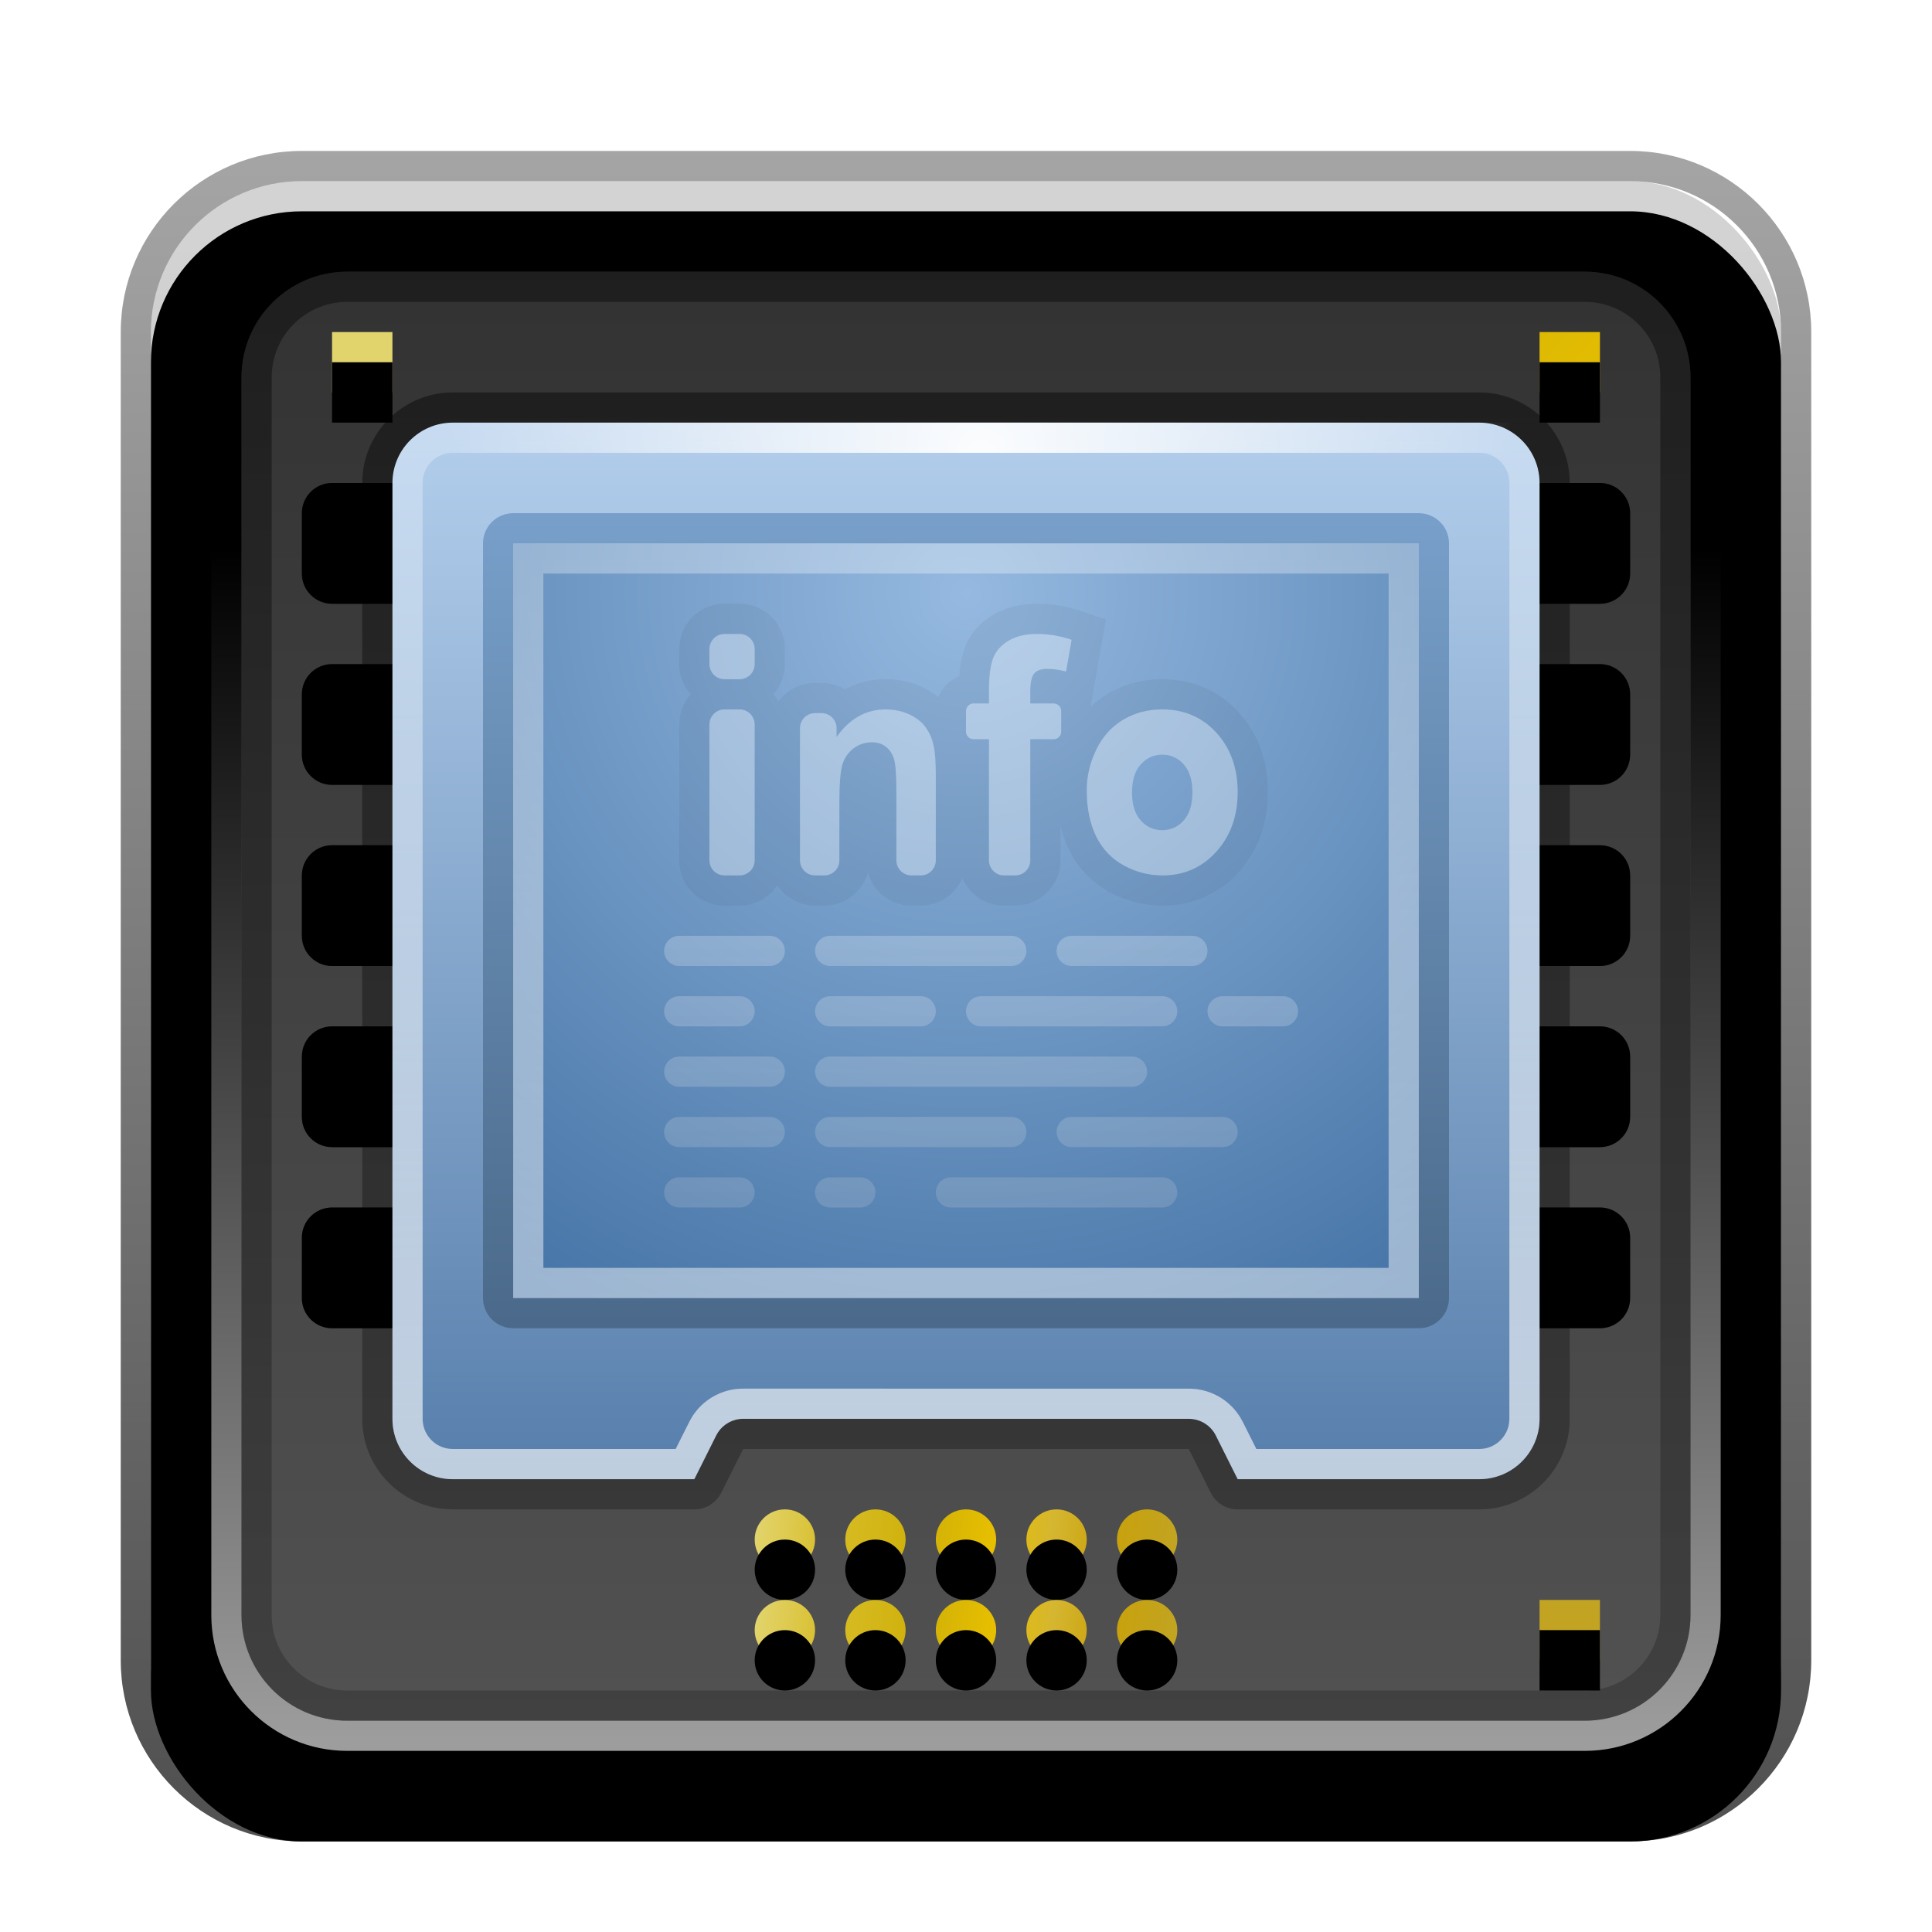 <svg xmlns="http://www.w3.org/2000/svg" xmlns:xlink="http://www.w3.org/1999/xlink" width="64" height="64" viewBox="0 0 64 64">
  <defs>
    <filter id="deepin-devicemanager-a" width="128.6%" height="128.6%" x="-14.3%" y="-14.3%" filterUnits="objectBoundingBox">
      <feOffset dy="1" in="SourceAlpha" result="shadowOffsetOuter1"/>
      <feGaussianBlur in="shadowOffsetOuter1" result="shadowBlurOuter1" stdDeviation="1.5"/>
      <feColorMatrix in="shadowBlurOuter1" result="shadowMatrixOuter1" values="0 0 0 0 0   0 0 0 0 0   0 0 0 0 0  0 0 0 0.2 0"/>
      <feMerge>
        <feMergeNode in="shadowMatrixOuter1"/>
        <feMergeNode in="SourceGraphic"/>
      </feMerge>
    </filter>
    <linearGradient id="deepin-devicemanager-b" x1="50%" x2="50%" y1="3.804%" y2="100.073%">
      <stop offset="0%" stop-color="#D3D3D3"/>
      <stop offset="100%" stop-color="#898989"/>
    </linearGradient>
    <rect id="deepin-devicemanager-c" width="54" height="54" x="1" y="1" rx="5"/>
    <filter id="deepin-devicemanager-d" width="101.9%" height="101.9%" x="-.9%" y="-.9%" filterUnits="objectBoundingBox">
      <feOffset dy="1" in="SourceAlpha" result="shadowOffsetInner1"/>
      <feComposite in="shadowOffsetInner1" in2="SourceAlpha" k2="-1" k3="1" operator="arithmetic" result="shadowInnerInner1"/>
      <feColorMatrix in="shadowInnerInner1" values="0 0 0 0 1   0 0 0 0 1   0 0 0 0 1  0 0 0 0.5 0"/>
    </filter>
    <linearGradient id="deepin-devicemanager-e" x1="54.878%" x2="54.878%" y1="-1.22%" y2="97.351%">
      <stop offset="0%" stop-opacity=".35"/>
      <stop offset="100%" stop-opacity=".68"/>
    </linearGradient>
    <linearGradient id="deepin-devicemanager-f" x1="50%" x2="50%" y1="-1.22%" y2="98.732%">
      <stop offset="0%" stop-color="#323232"/>
      <stop offset="100%" stop-color="#515151"/>
    </linearGradient>
    <linearGradient id="deepin-devicemanager-g" x1="54.878%" x2="54.878%" y1="-.526%" y2="101.596%">
      <stop offset="0%" stop-opacity=".404"/>
      <stop offset="100%" stop-opacity=".196"/>
    </linearGradient>
    <linearGradient id="deepin-devicemanager-h" x1="50%" x2="50%" y1="19.89%" y2="100%">
      <stop offset="0%" stop-color="#FFF" stop-opacity="0"/>
      <stop offset="100%" stop-color="#FFF" stop-opacity=".616"/>
    </linearGradient>
    <path id="deepin-devicemanager-i" d="M49,35 C49.552,35 50,35.448 50,36 L50,38 C50,38.552 49.552,39 49,39 L7,39 C6.448,39 6,38.552 6,38 L6,36 C6,35.448 6.448,35 7,35 L49,35 Z M49,29 C49.552,29 50,29.448 50,30 L50,32 C50,32.552 49.552,33 49,33 L7,33 C6.448,33 6,32.552 6,32 L6,30 C6,29.448 6.448,29 7,29 L49,29 Z M49,23 C49.552,23 50,23.448 50,24 L50,26 C50,26.552 49.552,27 49,27 L7,27 C6.448,27 6,26.552 6,26 L6,24 C6,23.448 6.448,23 7,23 L49,23 Z M49,17 C49.552,17 50,17.448 50,18 L50,20 C50,20.552 49.552,21 49,21 L7,21 C6.448,21 6,20.552 6,20 L6,18 C6,17.448 6.448,17 7,17 L49,17 Z M49,11 C49.552,11 50,11.448 50,12 L50,14 C50,14.552 49.552,15 49,15 L7,15 C6.448,15 6,14.552 6,14 L6,12 C6,11.448 6.448,11 7,11 L49,11 Z"/>
    <filter id="deepin-devicemanager-j" width="102.3%" height="103.6%" x="-1.1%" y="-1.8%" filterUnits="objectBoundingBox">
      <feOffset dy="1" in="SourceAlpha" result="shadowOffsetInner1"/>
      <feComposite in="shadowOffsetInner1" in2="SourceAlpha" k2="-1" k3="1" operator="arithmetic" result="shadowInnerInner1"/>
      <feColorMatrix in="shadowInnerInner1" result="shadowMatrixInner1" values="0 0 0 0 0   0 0 0 0 0   0 0 0 0 0  0 0 0 0.183 0"/>
      <feOffset dy="-1" in="SourceAlpha" result="shadowOffsetInner2"/>
      <feComposite in="shadowOffsetInner2" in2="SourceAlpha" k2="-1" k3="1" operator="arithmetic" result="shadowInnerInner2"/>
      <feColorMatrix in="shadowInnerInner2" result="shadowMatrixInner2" values="0 0 0 0 1   0 0 0 0 1   0 0 0 0 1  0 0 0 0.12 0"/>
      <feMerge>
        <feMergeNode in="shadowMatrixInner1"/>
        <feMergeNode in="shadowMatrixInner2"/>
      </feMerge>
    </filter>
    <linearGradient id="deepin-devicemanager-k" x1="4.442%" x2="95.558%" y1="7.883%" y2="92.059%">
      <stop offset="0%" stop-color="#E2D46C"/>
      <stop offset="18.149%" stop-color="#D7BC26"/>
      <stop offset="38.886%" stop-color="#CFB009"/>
      <stop offset="56.473%" stop-color="#E7BF00"/>
      <stop offset="70.402%" stop-color="#D5B630"/>
      <stop offset="83.443%" stop-color="#C9A10A"/>
      <stop offset="100%" stop-color="#C2A422"/>
    </linearGradient>
    <path id="deepin-devicemanager-l" d="M47,6 L49,6 L49,8 L47,8 L47,6 Z M7,6 L9,6 L9,8 L7,8 L7,6 Z M47,48 L49,48 L49,50 L47,50 L47,48 Z"/>
    <filter id="deepin-devicemanager-m" width="102.4%" height="102.3%" x="-1.2%" y="-1.1%" filterUnits="objectBoundingBox">
      <feOffset dy="1" in="SourceAlpha" result="shadowOffsetInner1"/>
      <feComposite in="shadowOffsetInner1" in2="SourceAlpha" k2="-1" k3="1" operator="arithmetic" result="shadowInnerInner1"/>
      <feColorMatrix in="shadowInnerInner1" values="0 0 0 0 0.927   0 0 0 0 0.559   0 0 0 0 0  0 0 0 0.55 0"/>
    </filter>
    <linearGradient id="deepin-devicemanager-n" x1="0%" x2="100%" y1="49.14%" y2="50.858%">
      <stop offset="0%" stop-color="#E2D46C"/>
      <stop offset="18.149%" stop-color="#D7BC26"/>
      <stop offset="38.886%" stop-color="#CFB009"/>
      <stop offset="56.473%" stop-color="#E7BF00"/>
      <stop offset="70.402%" stop-color="#D5B630"/>
      <stop offset="83.443%" stop-color="#C9A10A"/>
      <stop offset="100%" stop-color="#C2A422"/>
    </linearGradient>
    <path id="deepin-devicemanager-o" d="M22,45 C22.552,45 23,45.448 23,46 C23,46.552 22.552,47 22,47 C21.448,47 21,46.552 21,46 C21,45.448 21.448,45 22,45 Z M25,45 C25.552,45 26,45.448 26,46 C26,46.552 25.552,47 25,47 C24.448,47 24,46.552 24,46 C24,45.448 24.448,45 25,45 Z M28,45 C28.552,45 29,45.448 29,46 C29,46.552 28.552,47 28,47 C27.448,47 27,46.552 27,46 C27,45.448 27.448,45 28,45 Z M31,45 C31.552,45 32,45.448 32,46 C32,46.552 31.552,47 31,47 C30.448,47 30,46.552 30,46 C30,45.448 30.448,45 31,45 Z M34,45 C34.552,45 35,45.448 35,46 C35,46.552 34.552,47 34,47 C33.448,47 33,46.552 33,46 C33,45.448 33.448,45 34,45 Z"/>
    <filter id="deepin-devicemanager-p" width="107.1%" height="150%" x="-3.6%" y="-25%" filterUnits="objectBoundingBox">
      <feOffset dy="1" in="SourceAlpha" result="shadowOffsetInner1"/>
      <feComposite in="shadowOffsetInner1" in2="SourceAlpha" k2="-1" k3="1" operator="arithmetic" result="shadowInnerInner1"/>
      <feColorMatrix in="shadowInnerInner1" values="0 0 0 0 0.927   0 0 0 0 0.559   0 0 0 0 0  0 0 0 0.55 0"/>
    </filter>
    <path id="deepin-devicemanager-q" d="M22,48 C22.552,48 23,48.448 23,49 C23,49.552 22.552,50 22,50 C21.448,50 21,49.552 21,49 C21,48.448 21.448,48 22,48 Z M25,48 C25.552,48 26,48.448 26,49 C26,49.552 25.552,50 25,50 C24.448,50 24,49.552 24,49 C24,48.448 24.448,48 25,48 Z M28,48 C28.552,48 29,48.448 29,49 C29,49.552 28.552,50 28,50 C27.448,50 27,49.552 27,49 C27,48.448 27.448,48 28,48 Z M31,48 C31.552,48 32,48.448 32,49 C32,49.552 31.552,50 31,50 C30.448,50 30,49.552 30,49 C30,48.448 30.448,48 31,48 Z M34,48 C34.552,48 35,48.448 35,49 C35,49.552 34.552,50 34,50 C33.448,50 33,49.552 33,49 C33,48.448 33.448,48 34,48 Z"/>
    <filter id="deepin-devicemanager-r" width="107.1%" height="150%" x="-3.6%" y="-25%" filterUnits="objectBoundingBox">
      <feOffset dy="1" in="SourceAlpha" result="shadowOffsetInner1"/>
      <feComposite in="shadowOffsetInner1" in2="SourceAlpha" k2="-1" k3="1" operator="arithmetic" result="shadowInnerInner1"/>
      <feColorMatrix in="shadowInnerInner1" values="0 0 0 0 0.927   0 0 0 0 0.559   0 0 0 0 0  0 0 0 0.55 0"/>
    </filter>
    <linearGradient id="deepin-devicemanager-s" x1="50%" x2="50%" y1="101.22%" y2="-1.22%">
      <stop offset="0%" stop-color="#567EAB"/>
      <stop offset="100%" stop-color="#B4CFED"/>
    </linearGradient>
    <linearGradient id="deepin-devicemanager-t" x1="50%" x2="50%" y1="0%" y2="100%">
      <stop offset="0%" stop-opacity=".413"/>
      <stop offset="100%" stop-opacity=".273"/>
    </linearGradient>
    <linearGradient id="deepin-devicemanager-u" x1="50%" x2="50%" y1="0%" y2="94.021%">
      <stop offset="0%" stop-color="#FFF" stop-opacity=".262"/>
      <stop offset="100%" stop-color="#FFF" stop-opacity=".614"/>
    </linearGradient>
    <radialGradient id="deepin-devicemanager-v" cx="50%" cy="6.742%" r="134.604%" fx="50%" fy="6.742%" gradientTransform="matrix(0 1 -.833 0 .556 -.433)">
      <stop offset="0%" stop-color="#95B9E0"/>
      <stop offset="100%" stop-color="#336499"/>
    </radialGradient>
    <linearGradient id="deepin-devicemanager-w" x1="59.677%" x2="59.677%" y1="-8.609%" y2="128.948%">
      <stop offset="0%" stop-color="#7BA4CF"/>
      <stop offset="100%" stop-color="#3E5A78"/>
    </linearGradient>
    <linearGradient id="deepin-devicemanager-x" x1="50%" x2="50%" y1="0%" y2="100%">
      <stop offset="0%" stop-color="#FFF" stop-opacity=".3"/>
      <stop offset="100%" stop-color="#FFF" stop-opacity=".47"/>
    </linearGradient>
    <radialGradient id="deepin-devicemanager-y" cx="50%" cy="100%" r="1750%" fx="50%" fy="100%" gradientTransform="matrix(.029 0 0 1 .486 0)">
      <stop offset="0%" stop-color="#FFF"/>
      <stop offset="100%" stop-color="#FFF" stop-opacity="0"/>
    </radialGradient>
    <linearGradient id="deepin-devicemanager-z" x1="50%" x2="50%" y1=".523%" y2="225.911%">
      <stop offset="0%" stop-color="#FFF"/>
      <stop offset="100%" stop-color="#AAA" stop-opacity=".531"/>
    </linearGradient>
  </defs>
  <g fill="none" fill-rule="evenodd" filter="url(#deepin-devicemanager-a)" transform="translate(4 4)">
    <g fill-rule="nonzero">
      <use fill="url(#deepin-devicemanager-b)" xlink:href="#deepin-devicemanager-c"/>
      <use fill="#000" filter="url(#deepin-devicemanager-d)" xlink:href="#deepin-devicemanager-c"/>
    </g>
    <path fill="url(#deepin-devicemanager-e)" fill-rule="nonzero" d="M50,-0 L6,-0 C2.686,-0 -0,2.686 -0,6 L-0,50 C-0,53.314 2.686,56 6,56 L50,56 C53.314,56 56,53.314 56,50 L56,6 C56,2.686 53.314,-0 50,-0 Z M50,1 C52.761,1 55,3.239 55,6 L55,50 C55,52.761 52.761,55 50,55 L6,55 C3.239,55 1,52.761 1,50 L1,6 C1,3.239 3.239,1 6,1 L50,1 Z"/>
    <path fill="url(#deepin-devicemanager-f)" fill-rule="nonzero" d="M7.5,4 L48.5,4 C50.433,4 52,5.567 52,7.5 L52,48.5 C52,50.433 50.433,52 48.5,52 L7.5,52 C5.567,52 4,50.433 4,48.5 L4,7.5 C4,5.567 5.567,4 7.5,4 Z"/>
    <path fill="url(#deepin-devicemanager-g)" fill-rule="nonzero" d="M48.5,4 C50.433,4 52,5.567 52,7.5 L52,48.5 C52,50.433 50.433,52 48.5,52 L7.5,52 C5.567,52 4,50.433 4,48.5 L4,7.5 C4,5.567 5.567,4 7.5,4 L48.5,4 Z M48.5,5 L7.5,5 C6.175,5 5.09,6.032 5.005,7.336 L5,7.5 L5,48.5 C5,49.825 6.032,50.91 7.336,50.995 L7.5,51 L48.5,51 C49.825,51 50.91,49.968 50.995,48.664 L51,48.5 L51,7.5 C51,6.175 49.968,5.09 48.664,5.005 L48.5,5 Z"/>
    <path fill="url(#deepin-devicemanager-h)" fill-rule="nonzero" d="M48.5,3 L7.5,3 C5.015,3 3,5.015 3,7.5 L3,48.5 C3,50.985 5.015,53 7.5,53 L48.5,53 C50.985,53 53,50.985 53,48.5 L53,7.5 C53,5.015 50.985,3 48.5,3 Z M48.5,4 C50.433,4 52,5.567 52,7.5 L52,48.5 C52,50.433 50.433,52 48.5,52 L7.5,52 C5.567,52 4,50.433 4,48.5 L4,7.5 C4,5.567 5.567,4 7.5,4 L48.5,4 Z"/>
    <use fill="#000" fill-opacity=".35" xlink:href="#deepin-devicemanager-i"/>
    <use fill="#000" filter="url(#deepin-devicemanager-j)" xlink:href="#deepin-devicemanager-i"/>
    <use fill="url(#deepin-devicemanager-k)" xlink:href="#deepin-devicemanager-l"/>
    <use fill="#000" filter="url(#deepin-devicemanager-m)" xlink:href="#deepin-devicemanager-l"/>
    <use fill="url(#deepin-devicemanager-n)" xlink:href="#deepin-devicemanager-o"/>
    <use fill="#000" filter="url(#deepin-devicemanager-p)" xlink:href="#deepin-devicemanager-o"/>
    <use fill="url(#deepin-devicemanager-n)" xlink:href="#deepin-devicemanager-q"/>
    <use fill="#000" filter="url(#deepin-devicemanager-r)" xlink:href="#deepin-devicemanager-q"/>
    <path fill="url(#deepin-devicemanager-s)" fill-rule="nonzero" d="M45,9 C46.105,9 47,9.895 47,11 L47,42 C47,43.105 46.105,44 45,44 L37,44 L36.276,42.553 C36.107,42.214 35.761,42 35.382,42 L35.382,42 L20.618,42 C20.239,42 19.893,42.214 19.724,42.553 L19.724,42.553 L19,44 L11,44 C9.895,44 9,43.105 9,42 L9,11 C9,9.895 9.895,9 11,9 L45,9 Z"/>
    <path fill="url(#deepin-devicemanager-t)" fill-rule="nonzero" d="M19.894,44.447 L20.618,43 L35.381,43 L36.106,44.447 C36.275,44.786 36.621,45 37,45 L45,45 C46.657,45 48,43.657 48,42 L48,11 C48,9.343 46.657,8 45,8 L11,8 C9.343,8 8,9.343 8,11 L8,42 C8,43.657 9.343,45 11,45 L19,45 C19.379,45 19.725,44.786 19.894,44.447 Z M45,9 C46.105,9 47,9.895 47,11 L47,42 C47,43.105 46.105,44 45,44 L37,44 L36.276,42.553 C36.126,42.252 35.836,42.049 35.507,42.008 L35.382,42 L20.618,42 C20.281,42 19.97,42.169 19.786,42.445 L19.724,42.553 L19,44 L11,44 C9.895,44 9,43.105 9,42 L9,11 C9,9.895 9.895,9 11,9 L45,9 Z"/>
    <path fill="url(#deepin-devicemanager-u)" fill-rule="nonzero" d="M45,9 C46.105,9 47,9.895 47,11 L47,42 C47,43.105 46.105,44 45,44 L37,44 L36.276,42.553 C36.126,42.252 35.836,42.049 35.507,42.008 L35.382,42 L20.618,42 C20.281,42 19.97,42.169 19.786,42.445 L19.724,42.553 L19,44 L11,44 C9.895,44 9,43.105 9,42 L9,11 C9,9.895 9.895,9 11,9 L45,9 Z M45,10 L11,10 C10.487,10 10.064,10.386 10.007,10.883 L10,11 L10,42 C10,42.513 10.386,42.936 10.883,42.993 L11,43 L18.382,43 L18.859,42.051 L18.955,41.889 C19.294,41.381 19.846,41.057 20.452,41.007 L20.618,41 L35.444,41.002 L35.631,41.016 C36.238,41.092 36.774,41.441 37.09,41.96 L37.171,42.106 L37.618,43 L45,43 C45.513,43 45.936,42.614 45.993,42.117 L46,42 L46,11 C46,10.487 45.614,10.064 45.117,10.007 L45,10 Z"/>
    <polygon fill="url(#deepin-devicemanager-v)" fill-rule="nonzero" points="43 13 43 38 13 38 13 13"/>
    <path fill="url(#deepin-devicemanager-w)" fill-rule="nonzero" d="M43,12 L13,12 C12.448,12 12,12.448 12,13 L12,38 C12,38.552 12.448,39 13,39 L43,39 C43.552,39 44,38.552 44,38 L44,13 C44,12.448 43.552,12 43,12 Z M43,13 L43,38 L13,38 L13,13 L43,13 Z"/>
    <path fill="url(#deepin-devicemanager-x)" fill-rule="nonzero" d="M43,13 L43,38 L13,38 L13,13 L43,13 Z M42,14 L14,14 L14,37 L42,37 L42,14 Z"/>
    <polygon fill="url(#deepin-devicemanager-y)" fill-rule="nonzero" points="11 9 46 9 46 10 11 10" opacity=".928"/>
    <path fill="#FFF" fill-opacity=".33" fill-rule="nonzero" d="M21,17 L21,16.5 C21,16.224 20.776,16 20.5,16 L20,16 C19.724,16 19.5,16.224 19.5,16.5 L19.5,17 C19.5,17.276 19.724,17.5 20,17.5 L20.5,17.5 C20.776,17.5 21,17.276 21,17 Z M21,23.5 L21,19 C21,18.724 20.776,18.5 20.5,18.5 L20,18.5 C19.724,18.5 19.5,18.724 19.5,19 L19.5,23.5 C19.5,23.776 19.724,24 20,24 L20.5,24 C20.776,24 21,23.776 21,23.5 Z M23.806,23.5 L23.806,21.564 L23.806,21.564 C23.806,20.963 23.84,20.551 23.906,20.328 C23.973,20.105 24.096,19.926 24.276,19.791 C24.456,19.656 24.659,19.589 24.885,19.589 C25.061,19.589 25.213,19.636 25.338,19.731 C25.464,19.825 25.554,19.958 25.61,20.128 C25.666,20.299 25.694,20.674 25.694,21.255 L25.694,23.5 C25.694,23.776 25.918,24 26.194,24 L26.5,24 C26.776,24 27,23.776 27,23.5 L27,20.657 L27,20.657 C27,20.242 26.976,19.923 26.928,19.7 C26.88,19.477 26.795,19.278 26.672,19.103 C26.55,18.927 26.369,18.783 26.131,18.67 C25.892,18.557 25.629,18.5 25.34,18.5 C24.686,18.5 24.144,18.804 23.713,19.412 L23.713,19.122 C23.713,18.845 23.489,18.622 23.213,18.622 L23,18.622 C22.724,18.622 22.5,18.845 22.5,19.122 L22.5,23.5 C22.5,23.776 22.724,24 23,24 L23.306,24 C23.582,24 23.806,23.776 23.806,23.5 Z M30.13,23.5 L30.13,19.488 L30.13,19.488 L30.904,19.488 C31.042,19.488 31.154,19.376 31.154,19.238 L31.154,18.552 C31.154,18.414 31.042,18.302 30.904,18.302 L30.13,18.302 L30.13,18.302 L30.13,17.899 C30.13,17.61 30.173,17.414 30.259,17.312 C30.346,17.21 30.488,17.159 30.686,17.159 C30.887,17.159 31.097,17.188 31.315,17.245 L31.5,16.193 C31.126,16.064 30.744,16 30.354,16 C29.974,16 29.66,16.074 29.411,16.223 C29.163,16.371 28.992,16.563 28.899,16.799 C28.807,17.036 28.76,17.393 28.76,17.873 L28.76,18.302 L28.25,18.302 C28.112,18.302 28,18.414 28,18.552 L28,19.238 C28,19.376 28.112,19.488 28.25,19.488 L28.76,19.488 L28.76,19.488 L28.76,23.5 C28.76,23.776 28.984,24 29.26,24 L29.63,24 C29.906,24 30.13,23.776 30.13,23.5 Z M34.505,24 C35.222,24 35.818,23.738 36.291,23.215 C36.764,22.691 37,22.031 37,21.235 C37,20.446 36.766,19.792 36.297,19.275 C35.829,18.758 35.228,18.5 34.495,18.5 C34.021,18.5 33.591,18.614 33.207,18.842 C32.822,19.07 32.525,19.4 32.315,19.833 C32.105,20.266 32,20.713 32,21.176 C32,21.78 32.105,22.293 32.315,22.714 C32.525,23.135 32.831,23.455 33.234,23.673 C33.637,23.891 34.061,24 34.505,24 Z M34.502,22.5 C34.219,22.5 33.982,22.393 33.789,22.178 C33.596,21.963 33.5,21.654 33.5,21.25 C33.5,20.846 33.596,20.537 33.789,20.322 C33.982,20.107 34.219,20 34.502,20 C34.785,20 35.022,20.107 35.213,20.322 C35.404,20.537 35.5,20.844 35.5,21.242 C35.5,21.651 35.404,21.963 35.213,22.178 C35.022,22.393 34.785,22.5 34.502,22.5 Z"/>
    <path fill="#000" fill-opacity=".05" fill-rule="nonzero" d="M20.5,15 C21.28,15 21.92,15.595 21.993,16.356 L22,16.5 L22,17 C22,17.385 21.855,17.736 21.617,18.001 C21.683,18.072 21.741,18.151 21.791,18.236 C22.032,17.905 22.407,17.677 22.836,17.63 L23,17.622 L23.213,17.622 C23.408,17.622 23.594,17.659 23.765,17.726 L23.89,17.783 L23.989,17.838 L24.059,17.799 C24.326,17.664 24.612,17.574 24.914,17.53 L25.144,17.506 L25.34,17.5 C25.774,17.5 26.183,17.588 26.559,17.766 C26.754,17.858 26.931,17.968 27.088,18.096 C27.191,17.827 27.387,17.604 27.635,17.463 L27.763,17.4 L27.775,17.396 C27.791,17.169 27.82,16.965 27.863,16.78 L27.911,16.601 L27.968,16.434 C28.145,15.984 28.466,15.622 28.899,15.364 C29.315,15.116 29.805,15 30.354,15 C30.755,15 31.15,15.053 31.537,15.159 L31.826,15.248 L32.633,15.526 L32.136,18.348 L32.143,18.397 C32.311,18.24 32.496,18.101 32.697,17.982 C33.238,17.661 33.844,17.5 34.495,17.5 C35.507,17.5 36.378,17.875 37.039,18.604 C37.68,19.312 38,20.205 38,21.235 C38,22.271 37.677,23.171 37.033,23.885 C36.369,24.619 35.504,25 34.505,25 C33.893,25 33.306,24.849 32.758,24.553 C32.173,24.236 31.721,23.764 31.42,23.16 C31.294,22.908 31.197,22.637 31.129,22.349 L31.13,23.5 C31.13,24.231 30.607,24.84 29.915,24.973 L29.775,24.993 L29.63,25 L29.26,25 C28.64,25 28.107,24.623 27.879,24.086 C27.671,24.582 27.201,24.941 26.642,24.993 L26.5,25 L26.194,25 C25.56,25 25.018,24.607 24.799,24.052 L24.754,23.921 L24.75,23.907 L24.746,23.921 C24.59,24.455 24.145,24.866 23.591,24.973 L23.451,24.993 L23.306,25 L23,25 C22.477,25 22.017,24.733 21.749,24.328 C21.509,24.692 21.113,24.945 20.655,24.992 L20.5,25 L20,25 C19.22,25 18.58,24.405 18.507,23.644 L18.5,23.5 L18.5,19 C18.5,18.615 18.645,18.264 18.883,17.999 C18.679,17.772 18.543,17.483 18.509,17.162 L18.5,17 L18.5,16.5 C18.5,15.72 19.095,15.08 19.856,15.007 L20,15 L20.5,15 Z M20.5,18.5 L20,18.5 L19.91,18.508 C19.706,18.545 19.545,18.706 19.508,18.91 L19.5,19 L19.5,23.5 L19.508,23.59 C19.545,23.794 19.706,23.955 19.91,23.992 L20,24 L20.5,24 L20.59,23.992 C20.794,23.955 20.955,23.794 20.992,23.59 L21,23.5 L21,19 L20.992,18.91 C20.955,18.706 20.794,18.545 20.59,18.508 L20.5,18.5 Z M23,18.622 L22.91,18.63 C22.706,18.667 22.545,18.828 22.508,19.032 L22.5,19.122 L22.5,23.5 L22.508,23.59 C22.545,23.794 22.706,23.955 22.91,23.992 L23,24 L23.306,24 L23.396,23.992 C23.6,23.955 23.761,23.794 23.798,23.59 L23.806,23.5 L23.808,21.347 C23.815,20.863 23.848,20.523 23.906,20.328 C23.973,20.105 24.096,19.926 24.276,19.791 C24.42,19.683 24.578,19.619 24.752,19.597 L24.885,19.589 L24.988,19.595 C25.121,19.61 25.238,19.655 25.338,19.731 C25.464,19.825 25.554,19.958 25.61,20.128 C25.629,20.185 25.644,20.265 25.657,20.367 L25.677,20.602 L25.69,20.898 L25.694,21.255 L25.694,23.5 L25.702,23.59 C25.739,23.794 25.9,23.955 26.104,23.992 L26.194,24 L26.5,24 L26.59,23.992 C26.794,23.955 26.955,23.794 26.992,23.59 L27,23.5 L27,20.657 L26.998,20.458 C26.991,20.138 26.968,19.886 26.928,19.7 C26.88,19.477 26.795,19.278 26.672,19.103 C26.55,18.927 26.369,18.783 26.131,18.67 C25.892,18.557 25.629,18.5 25.34,18.5 C24.746,18.5 24.244,18.751 23.834,19.253 L23.713,19.412 L23.713,19.122 L23.705,19.032 C23.668,18.828 23.507,18.667 23.303,18.63 L23.213,18.622 L23,18.622 Z M30.354,16 C29.974,16 29.66,16.074 29.411,16.223 C29.163,16.371 28.992,16.563 28.899,16.799 C28.82,17.002 28.775,17.294 28.763,17.675 L28.76,17.873 L28.76,18.302 L28.25,18.302 L28.193,18.308 C28.104,18.329 28.034,18.397 28.009,18.484 L28,18.552 L28,19.238 L28.007,19.295 C28.027,19.383 28.095,19.454 28.182,19.478 L28.25,19.488 L28.76,19.488 L28.76,23.5 L28.769,23.59 C28.806,23.794 28.966,23.955 29.171,23.992 L29.26,24 L29.63,24 L29.72,23.992 C29.924,23.955 30.085,23.794 30.122,23.59 L30.13,23.5 L30.13,19.488 L30.904,19.488 L30.961,19.481 C31.05,19.46 31.12,19.393 31.144,19.306 L31.154,19.238 L31.154,18.552 L31.147,18.494 C31.127,18.406 31.059,18.336 30.972,18.311 L30.904,18.302 L30.13,18.302 L30.13,17.899 L30.134,17.762 C30.146,17.547 30.188,17.397 30.259,17.312 C30.346,17.21 30.488,17.159 30.686,17.159 C30.82,17.159 30.958,17.172 31.1,17.197 L31.315,17.245 L31.5,16.193 L31.275,16.124 C30.973,16.041 30.666,16 30.354,16 Z M34.495,18.5 C34.021,18.5 33.591,18.614 33.207,18.842 C32.822,19.07 32.525,19.4 32.315,19.833 C32.105,20.266 32,20.713 32,21.176 C32,21.78 32.105,22.293 32.315,22.714 C32.525,23.135 32.831,23.455 33.234,23.673 C33.57,23.855 33.92,23.961 34.284,23.991 L34.505,24 L34.716,23.992 C35.34,23.945 35.865,23.686 36.291,23.215 C36.764,22.691 37,22.031 37,21.235 C37,20.446 36.766,19.792 36.297,19.275 C35.829,18.758 35.228,18.5 34.495,18.5 Z M20.5,16 L20,16 L19.91,16.008 C19.706,16.045 19.545,16.206 19.508,16.41 L19.5,16.5 L19.5,17 L19.508,17.09 C19.545,17.294 19.706,17.455 19.91,17.492 L20,17.5 L20.5,17.5 L20.59,17.492 C20.794,17.455 20.955,17.294 20.992,17.09 L21,17 L21,16.5 L20.992,16.41 C20.955,16.206 20.794,16.045 20.59,16.008 L20.5,16 Z"/>
    <path fill="url(#deepin-devicemanager-z)" d="M20.5,34 C20.776,34 21,34.224 21,34.5 C21,34.776 20.776,35 20.5,35 L18.5,35 C18.224,35 18,34.776 18,34.5 C18,34.224 18.224,34 18.5,34 L20.5,34 Z M24.5,34 C24.776,34 25,34.224 25,34.5 C25,34.776 24.776,35 24.5,35 L23.5,35 C23.224,35 23,34.776 23,34.5 C23,34.224 23.224,34 23.5,34 L24.5,34 Z M34.5,34 C34.776,34 35,34.224 35,34.5 C35,34.776 34.776,35 34.5,35 L27.5,35 C27.224,35 27,34.776 27,34.5 C27,34.224 27.224,34 27.5,34 L34.5,34 Z M21.5,32 C21.776,32 22,32.224 22,32.5 C22,32.776 21.776,33 21.5,33 L18.5,33 C18.224,33 18,32.776 18,32.5 C18,32.224 18.224,32 18.5,32 L21.5,32 Z M29.5,32 C29.776,32 30,32.224 30,32.5 C30,32.776 29.776,33 29.5,33 L23.5,33 C23.224,33 23,32.776 23,32.5 C23,32.224 23.224,32 23.5,32 L29.5,32 Z M36.5,32 C36.776,32 37,32.224 37,32.5 C37,32.776 36.776,33 36.5,33 L31.5,33 C31.224,33 31,32.776 31,32.5 C31,32.224 31.224,32 31.5,32 L36.5,32 Z M21.5,30 C21.776,30 22,30.224 22,30.5 C22,30.776 21.776,31 21.5,31 L18.5,31 C18.224,31 18,30.776 18,30.5 C18,30.224 18.224,30 18.5,30 L21.5,30 Z M33.5,30 C33.776,30 34,30.224 34,30.5 C34,30.776 33.776,31 33.5,31 L23.5,31 C23.224,31 23,30.776 23,30.5 C23,30.224 23.224,30 23.5,30 L33.5,30 Z M20.5,28 C20.776,28 21,28.224 21,28.5 C21,28.776 20.776,29 20.5,29 L18.5,29 C18.224,29 18,28.776 18,28.5 C18,28.224 18.224,28 18.5,28 L20.5,28 Z M26.5,28 C26.776,28 27,28.224 27,28.5 C27,28.776 26.776,29 26.5,29 L23.5,29 C23.224,29 23,28.776 23,28.5 C23,28.224 23.224,28 23.5,28 L26.5,28 Z M34.5,28 C34.776,28 35,28.224 35,28.5 C35,28.776 34.776,29 34.5,29 L28.5,29 C28.224,29 28,28.776 28,28.5 C28,28.224 28.224,28 28.5,28 L34.5,28 Z M38.5,28 C38.776,28 39,28.224 39,28.5 C39,28.776 38.776,29 38.5,29 L36.5,29 C36.224,29 36,28.776 36,28.5 C36,28.224 36.224,28 36.5,28 L38.5,28 Z M21.5,26 C21.776,26 22,26.224 22,26.5 C22,26.776 21.776,27 21.5,27 L18.5,27 C18.224,27 18,26.776 18,26.5 C18,26.224 18.224,26 18.5,26 L21.5,26 Z M29.5,26 C29.776,26 30,26.224 30,26.5 C30,26.776 29.776,27 29.5,27 L23.5,27 C23.224,27 23,26.776 23,26.5 C23,26.224 23.224,26 23.5,26 L29.5,26 Z M35.5,26 C35.776,26 36,26.224 36,26.5 C36,26.776 35.776,27 35.5,27 L31.5,27 C31.224,27 31,26.776 31,26.5 C31,26.224 31.224,26 31.5,26 L35.5,26 Z" opacity=".229"/>
  </g>
</svg>
